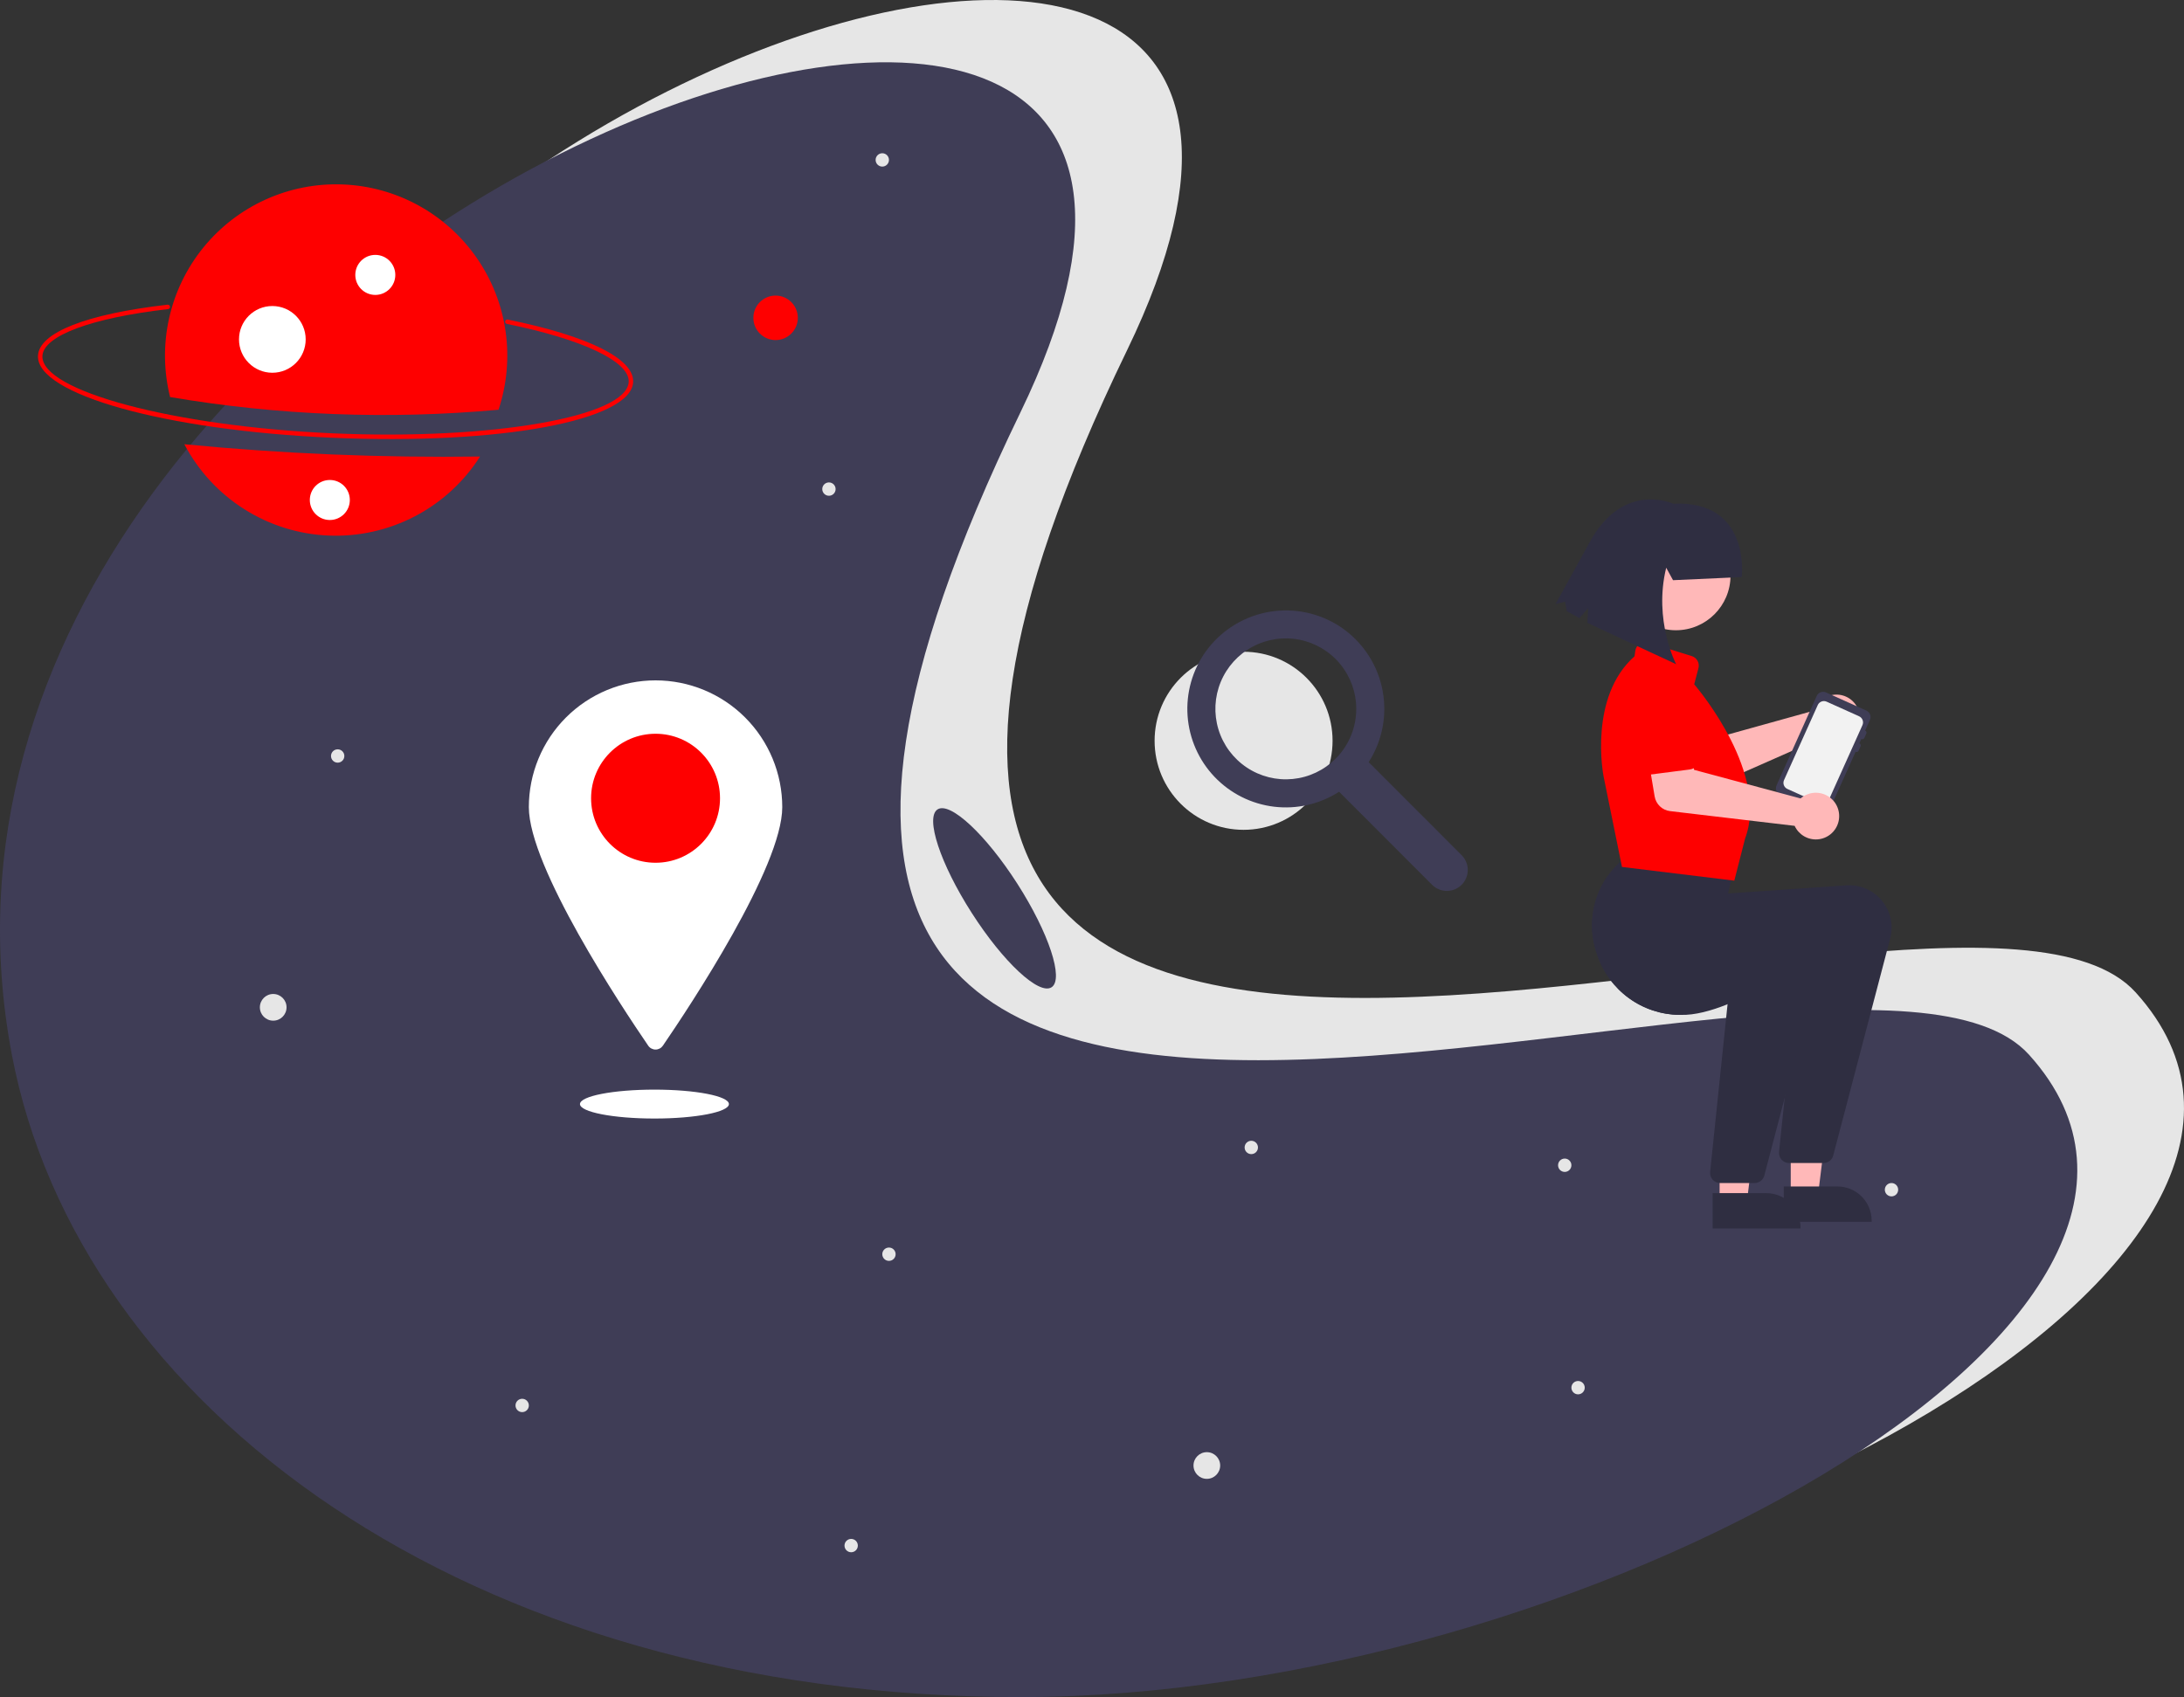 <svg width="615" height="478" viewBox="0 0 615 478" fill="none" xmlns="http://www.w3.org/2000/svg">
<rect x="0" y="0" width="615" height="478" fill="#333333" stroke="none"/>
<g clip-path="url(#clip0)">
<path d="M350.184 233.728C364.023 233.728 375.241 222.5 375.241 208.65C375.241 194.801 364.023 183.573 350.184 183.573C336.345 183.573 325.127 194.801 325.127 208.65C325.127 222.5 336.345 233.728 350.184 233.728Z" fill="#E6E6E6"/>
<path d="M411.594 240.876L385.409 214.67C387.416 211.545 388.776 208.049 389.409 204.389C390.041 200.729 389.933 196.979 389.091 193.361C388.249 189.744 386.69 186.332 384.506 183.329C382.323 180.325 379.559 177.791 376.379 175.876C370.39 172.295 363.277 171.096 356.447 172.516C349.617 173.936 343.569 177.871 339.501 183.542C335.758 188.795 333.96 195.189 334.416 201.625C334.873 208.061 337.556 214.137 342.004 218.808C346.451 223.478 352.386 226.453 358.787 227.219C365.189 227.985 371.657 226.496 377.08 223.006L403.265 249.212C404.37 250.317 405.867 250.937 407.429 250.937C408.99 250.936 410.488 250.315 411.592 249.21C412.696 248.105 413.317 246.606 413.317 245.043C413.318 243.481 412.698 241.982 411.594 240.876ZM376.102 213.692C372.857 216.939 368.588 218.96 364.022 219.41C359.455 219.86 354.874 218.712 351.059 216.16C347.244 213.609 344.43 209.813 343.098 205.418C341.766 201.024 341.998 196.303 343.754 192.061C345.51 187.818 348.681 184.316 352.728 182.151C356.775 179.986 361.446 179.293 365.947 180.189C370.447 181.085 374.498 183.514 377.409 187.064C380.32 190.614 381.911 195.064 381.911 199.656C381.914 202.263 381.402 204.845 380.406 207.254C379.409 209.663 377.946 211.85 376.102 213.692Z" fill="#3F3D56"/>
<path d="M601.407 279.531C668.373 353.647 474.251 460.459 317.396 460.459C160.541 460.459 52.022 377.699 33.385 279.531C-11.804 41.509 418.4 -109.777 317.396 98.604C170.171 402.343 548.67 221.164 601.407 279.531Z" fill="#E6E6E6"/>
<path d="M571.361 297.072C638.327 371.188 444.205 478 287.35 478C130.495 478 21.976 395.24 3.339 297.072C-41.85 59.05 388.354 -92.236 287.35 116.145C140.125 419.884 518.624 238.705 571.361 297.072Z" fill="#3F3D56"/>
<path d="M93.64 123.304C46.651 121.233 10.217 111.089 10.696 100.21C10.983 93.687 24.282 88.442 47.181 85.82C47.263 85.81 47.346 85.816 47.426 85.839C47.505 85.861 47.58 85.899 47.645 85.95C47.709 86.001 47.763 86.065 47.803 86.137C47.844 86.209 47.869 86.289 47.879 86.371C47.888 86.453 47.881 86.536 47.858 86.615C47.835 86.695 47.797 86.769 47.745 86.833C47.694 86.898 47.63 86.951 47.558 86.991C47.485 87.031 47.406 87.056 47.324 87.065C25.752 89.535 12.196 94.593 11.947 100.265C11.514 110.103 48.95 120.08 93.695 122.052C138.441 124.024 176.608 117.378 177.041 107.54C177.291 101.844 164.148 95.596 142.74 91.234C142.659 91.218 142.582 91.186 142.514 91.14C142.445 91.094 142.387 91.035 142.341 90.966C142.296 90.897 142.264 90.82 142.248 90.739C142.232 90.659 142.233 90.575 142.249 90.495C142.266 90.414 142.298 90.337 142.344 90.269C142.39 90.2 142.449 90.142 142.518 90.097C142.587 90.051 142.664 90.02 142.745 90.004C142.826 89.989 142.909 89.989 142.989 90.006C165.712 94.636 178.58 101.047 178.292 107.595C177.813 118.474 140.63 125.374 93.64 123.304Z" fill="#FE0000"/>
<path d="M51.906 125.126C55.837 132.599 61.66 138.909 68.793 143.423C75.925 147.936 84.117 150.496 92.549 150.847C100.981 151.197 109.356 149.325 116.838 145.418C124.32 141.512 130.645 135.707 135.182 128.585C107.381 128.96 79.58 127.805 51.906 125.126Z" fill="#FE0000"/>
<path d="M140.38 115.407C142.746 108.306 143.428 100.75 142.371 93.339C141.315 85.928 138.55 78.865 134.294 72.709C130.039 66.552 124.41 61.472 117.853 57.869C111.296 54.266 103.991 52.24 96.517 51.952C89.043 51.663 81.604 53.119 74.789 56.205C67.974 59.291 61.97 63.922 57.253 69.731C52.536 75.541 49.234 82.37 47.61 89.677C45.986 96.984 46.083 104.57 47.895 111.833C78.439 117.022 109.527 118.224 140.38 115.407Z" fill="#FE0000"/>
<path d="M105.683 83.069C108.795 83.069 111.317 80.545 111.317 77.431C111.317 74.317 108.795 71.793 105.683 71.793C102.572 71.793 100.05 74.317 100.05 77.431C100.05 80.545 102.572 83.069 105.683 83.069Z" fill="white"/>
<path d="M76.689 104.99C81.875 104.99 86.079 100.783 86.079 95.593C86.079 90.403 81.875 86.196 76.689 86.196C71.504 86.196 67.3 90.403 67.3 95.593C67.3 100.783 71.504 104.99 76.689 104.99Z" fill="white"/>
<path d="M218.401 95.785C221.858 95.785 224.661 92.98 224.661 89.52C224.661 86.061 221.858 83.256 218.401 83.256C214.944 83.256 212.142 86.061 212.142 89.52C212.142 92.98 214.944 95.785 218.401 95.785Z" fill="#FE0000"/>
<path d="M76.933 287.482C79.008 287.482 80.689 285.8 80.689 283.724C80.689 281.648 79.008 279.965 76.933 279.965C74.859 279.965 73.178 281.648 73.178 283.724C73.178 285.8 74.859 287.482 76.933 287.482Z" fill="#E6E6E6"/>
<path d="M339.838 416.534C341.912 416.534 343.594 414.851 343.594 412.775C343.594 410.699 341.912 409.017 339.838 409.017C337.764 409.017 336.082 410.699 336.082 412.775C336.082 414.851 337.764 416.534 339.838 416.534Z" fill="#E6E6E6"/>
<path d="M95.087 214.813C96.124 214.813 96.965 213.972 96.965 212.934C96.965 211.896 96.124 211.054 95.087 211.054C94.05 211.054 93.209 211.896 93.209 212.934C93.209 213.972 94.05 214.813 95.087 214.813Z" fill="#E6E6E6"/>
<path d="M250.325 355.141C251.362 355.141 252.203 354.299 252.203 353.261C252.203 352.223 251.362 351.382 250.325 351.382C249.288 351.382 248.447 352.223 248.447 353.261C248.447 354.299 249.288 355.141 250.325 355.141Z" fill="#E6E6E6"/>
<path d="M532.634 336.973C533.671 336.973 534.512 336.132 534.512 335.094C534.512 334.056 533.671 333.214 532.634 333.214C531.597 333.214 530.756 334.056 530.756 335.094C530.756 336.132 531.597 336.973 532.634 336.973Z" fill="#E6E6E6"/>
<path d="M444.374 392.729C445.411 392.729 446.252 391.887 446.252 390.849C446.252 389.811 445.411 388.97 444.374 388.97C443.337 388.97 442.496 389.811 442.496 390.849C442.496 391.887 443.337 392.729 444.374 392.729Z" fill="#E6E6E6"/>
<path d="M352.357 325.07C353.395 325.07 354.235 324.229 354.235 323.191C354.235 322.153 353.395 321.312 352.357 321.312C351.32 321.312 350.479 322.153 350.479 323.191C350.479 324.229 351.32 325.07 352.357 325.07Z" fill="#E6E6E6"/>
<path d="M233.424 139.637C234.461 139.637 235.302 138.796 235.302 137.758C235.302 136.72 234.461 135.878 233.424 135.878C232.387 135.878 231.546 136.72 231.546 137.758C231.546 138.796 232.387 139.637 233.424 139.637Z" fill="#E6E6E6"/>
<path d="M248.447 46.921C249.484 46.921 250.325 46.08 250.325 45.041C250.325 44.004 249.484 43.162 248.447 43.162C247.41 43.162 246.569 44.004 246.569 45.041C246.569 46.08 247.41 46.921 248.447 46.921Z" fill="#E6E6E6"/>
<path d="M239.684 437.207C240.721 437.207 241.561 436.366 241.561 435.328C241.561 434.29 240.721 433.448 239.684 433.448C238.646 433.448 237.806 434.29 237.806 435.328C237.806 436.366 238.646 437.207 239.684 437.207Z" fill="#E6E6E6"/>
<path d="M147.042 397.74C148.079 397.74 148.92 396.899 148.92 395.861C148.92 394.823 148.079 393.981 147.042 393.981C146.005 393.981 145.164 394.823 145.164 395.861C145.164 396.899 146.005 397.74 147.042 397.74Z" fill="#E6E6E6"/>
<path d="M440.618 330.082C441.655 330.082 442.496 329.241 442.496 328.203C442.496 327.165 441.655 326.323 440.618 326.323C439.581 326.323 438.74 327.165 438.74 328.203C438.74 329.241 439.581 330.082 440.618 330.082Z" fill="#E6E6E6"/>
<path d="M92.877 146.466C95.988 146.466 98.51 143.942 98.51 140.828C98.51 137.714 95.988 135.19 92.877 135.19C89.765 135.19 87.243 137.714 87.243 140.828C87.243 143.942 89.765 146.466 92.877 146.466Z" fill="white"/>
<path d="M220.279 227.342C220.279 244.182 194.264 283.421 186.662 294.528C186.432 294.864 186.124 295.139 185.765 295.329C185.406 295.518 185.005 295.618 184.599 295.618C184.192 295.618 183.792 295.518 183.433 295.329C183.073 295.139 182.765 294.864 182.536 294.528C174.934 283.421 148.919 244.182 148.919 227.342C148.919 222.653 149.842 218.009 151.635 213.677C153.428 209.345 156.056 205.408 159.369 202.093C162.683 198.777 166.616 196.146 170.945 194.352C175.274 192.557 179.913 191.634 184.599 191.634C189.284 191.634 193.924 192.557 198.253 194.352C202.582 196.146 206.515 198.777 209.828 202.093C213.141 205.408 215.77 209.345 217.563 213.677C219.356 218.009 220.279 222.653 220.279 227.342Z" fill="white"/>
<path d="M184.599 243.004C194.625 243.004 202.752 234.87 202.752 224.836C202.752 214.803 194.625 206.669 184.599 206.669C174.574 206.669 166.446 214.803 166.446 224.836C166.446 234.87 174.574 243.004 184.599 243.004Z" fill="#FE0000"/>
<path d="M184.286 315.047C195.867 315.047 205.256 313.224 205.256 310.975C205.256 308.726 195.867 306.903 184.286 306.903C172.705 306.903 163.316 308.726 163.316 310.975C163.316 313.224 172.705 315.047 184.286 315.047Z" fill="white"/>
<path d="M511.319 199.165C511.161 199.473 511.026 199.793 510.918 200.122L481.008 208.44L475.617 203.161L466.594 210.26L475.228 220.534C475.926 221.364 476.874 221.945 477.929 222.19C478.985 222.435 480.092 222.331 481.083 221.893L513.393 207.619C514.489 208.38 515.791 208.79 517.125 208.793C518.459 208.796 519.763 208.392 520.863 207.635C521.962 206.879 522.805 205.805 523.28 204.557C523.755 203.309 523.839 201.946 523.521 200.649C523.203 199.352 522.498 198.183 521.499 197.297C520.501 196.411 519.257 195.85 517.932 195.689C516.608 195.528 515.266 195.774 514.084 196.395C512.903 197.016 511.939 197.982 511.319 199.165H511.319Z" fill="#FFB8B8"/>
<path d="M479.954 208.927L468.727 217.673C468.408 217.921 468.039 218.098 467.645 218.192C467.251 218.285 466.841 218.292 466.444 218.212C466.047 218.133 465.672 217.968 465.345 217.731C465.017 217.493 464.744 217.188 464.545 216.835L457.567 204.476C456.304 202.834 455.744 200.756 456.009 198.701C456.273 196.645 457.342 194.778 458.98 193.509C460.619 192.241 462.693 191.675 464.748 191.934C466.802 192.194 468.671 193.259 469.942 194.895L480.169 204.664C480.462 204.944 480.691 205.283 480.841 205.66C480.991 206.036 481.058 206.44 481.037 206.845C481.017 207.25 480.909 207.645 480.722 208.004C480.536 208.364 480.273 208.679 479.954 208.927V208.927Z" fill="#FE0000"/>
<path d="M514.188 195.028L525.573 200.154C526.05 200.369 526.422 200.765 526.607 201.254C526.792 201.743 526.776 202.286 526.562 202.763L525.214 205.761C525.372 205.833 525.496 205.965 525.558 206.128C525.619 206.291 525.614 206.472 525.543 206.631L525.004 207.83C524.932 207.989 524.8 208.113 524.638 208.175C524.475 208.236 524.294 208.231 524.135 208.16L523.596 209.36C523.755 209.432 523.878 209.563 523.94 209.726C524.002 209.889 523.997 210.07 523.926 210.229L523.387 211.428C523.315 211.587 523.183 211.711 523.02 211.773C522.857 211.835 522.677 211.829 522.518 211.758L515.239 227.95C515.024 228.427 514.629 228.799 514.14 228.985C513.652 229.171 513.109 229.154 512.632 228.94L501.247 223.813C500.771 223.599 500.399 223.203 500.213 222.714C500.028 222.225 500.044 221.682 500.259 221.205L511.581 196.018C511.796 195.541 512.191 195.168 512.68 194.983C513.168 194.797 513.711 194.814 514.188 195.028Z" fill="#3F3D56"/>
<path d="M503.315 222.218L512.448 226.335C512.905 226.539 513.426 226.555 513.894 226.377C514.363 226.2 514.743 225.844 514.951 225.388L519.17 215.997L520.635 212.742L524.452 204.246C524.656 203.789 524.671 203.27 524.494 202.802C524.317 202.333 523.962 201.954 523.506 201.747L520.635 200.452L514.366 197.631C513.909 197.426 513.389 197.412 512.921 197.591C512.453 197.769 512.075 198.127 511.87 198.584L508.177 206.798L503.972 216.149L502.369 219.719C502.164 220.176 502.149 220.696 502.326 221.164C502.503 221.633 502.859 222.012 503.315 222.218Z" fill="#F2F2F2"/>
<path d="M484.23 338.567L491.904 338.567L495.555 308.942L484.229 308.943L484.23 338.567Z" fill="#FFB8B8"/>
<path d="M482.272 336.06L497.386 336.06H497.386C498.651 336.06 499.903 336.309 501.072 336.793C502.24 337.278 503.302 337.988 504.197 338.883C505.091 339.778 505.8 340.84 506.284 342.01C506.768 343.179 507.018 344.433 507.017 345.698V346.012L482.273 346.013L482.272 336.06Z" fill="#2F2E41"/>
<path d="M504.261 336.688L511.935 336.688L515.587 307.063L504.26 307.064L504.261 336.688Z" fill="#FFB8B8"/>
<path d="M502.304 334.18L517.417 334.18H517.417C518.682 334.18 519.935 334.429 521.103 334.913C522.272 335.398 523.334 336.108 524.228 337.003C525.122 337.898 525.832 338.96 526.316 340.13C526.8 341.299 527.049 342.553 527.049 343.819V344.132L502.304 344.133L502.304 334.18Z" fill="#2F2E41"/>
<path d="M449.807 269.052C451.442 273.903 454.543 278.125 458.682 281.134C462.82 284.143 467.79 285.79 472.905 285.848L473.293 285.854C477.255 285.967 481.906 284.689 486.47 282.853C495.483 279.226 504.14 273.419 506.438 271.821L502.544 309.277L500.967 324.463C500.927 324.856 500.97 325.253 501.093 325.628C501.215 326.003 501.415 326.349 501.679 326.642C501.944 326.935 502.266 327.17 502.626 327.331C502.987 327.492 503.377 327.575 503.771 327.576H513.492C514.116 327.577 514.722 327.37 515.215 326.99C515.709 326.609 516.063 326.075 516.221 325.471L532.271 264.297C532.753 262.466 532.791 260.547 532.384 258.698C531.977 256.849 531.136 255.124 529.93 253.665C528.724 252.206 527.189 251.055 525.45 250.308C523.712 249.561 521.821 249.239 519.933 249.369L486.595 251.655L488.923 242.334L459.165 240.354L459.078 240.417C458.364 240.937 457.669 241.482 457.006 242.052C455.347 243.456 453.876 245.069 452.63 246.85C450.401 250.047 448.98 253.737 448.489 257.604C447.997 261.47 448.449 265.399 449.807 269.052Z" fill="#2F2E41"/>
<path d="M449.807 269.052C451.442 273.903 454.543 278.125 458.682 281.134C462.82 284.143 467.79 285.79 472.905 285.847C477.796 283.37 482.516 280.568 487.033 277.459L486.47 282.853L481.562 330.101C481.522 330.494 481.565 330.89 481.688 331.266C481.811 331.641 482.01 331.986 482.275 332.28C482.539 332.573 482.861 332.808 483.222 332.969C483.582 333.13 483.972 333.213 484.366 333.214H494.088C494.711 333.215 495.317 333.008 495.811 332.627C496.304 332.247 496.658 331.713 496.817 331.109L502.544 309.277L512.866 269.935C513.348 268.104 513.387 266.185 512.979 264.336C512.572 262.487 511.731 260.761 510.525 259.302C509.32 257.843 507.784 256.693 506.046 255.946C504.307 255.199 502.416 254.877 500.529 255.007L467.19 257.293L469.519 247.971L452.63 246.85C450.401 250.047 448.98 253.737 448.489 257.603C447.997 261.47 448.449 265.398 449.807 269.052Z" fill="#2F2E41"/>
<path d="M456.963 244.213L456.739 244.186L451.547 218.635C451.502 218.413 447.258 196.375 460.271 184.854L460.497 183.277C460.555 182.873 460.7 182.487 460.922 182.145C461.143 181.803 461.436 181.513 461.781 181.295C462.125 181.077 462.512 180.937 462.916 180.883C463.32 180.83 463.731 180.865 464.12 180.985L476.379 184.791C477.073 185.005 477.657 185.479 478.01 186.115C478.362 186.75 478.455 187.498 478.269 188.2L477.077 192.737C478.73 194.679 498.181 218.116 491.406 236.173L488.371 248.045L456.963 244.213Z" fill="#FE0000"/>
<path d="M507.867 224.272C507.574 224.456 507.296 224.664 507.035 224.892L477.053 216.837L475.093 209.549L463.716 211.072L465.933 224.312C466.112 225.381 466.633 226.364 467.418 227.112C468.202 227.86 469.208 228.333 470.284 228.46L505.358 232.607C505.915 233.82 506.828 234.835 507.976 235.517C509.123 236.198 510.451 236.514 511.782 236.421C513.113 236.329 514.385 235.834 515.428 235.001C516.471 234.168 517.235 233.036 517.62 231.758C518.005 230.479 517.992 229.114 517.582 227.843C517.173 226.572 516.386 225.456 515.327 224.643C514.269 223.83 512.988 223.359 511.655 223.293C510.322 223.227 509.001 223.568 507.867 224.272H507.867Z" fill="#FFB8B8"/>
<path d="M475.898 216.721L461.788 218.54C461.387 218.591 460.979 218.556 460.592 218.436C460.206 218.315 459.849 218.113 459.548 217.843C459.247 217.572 459.007 217.24 458.845 216.869C458.684 216.497 458.604 216.095 458.612 215.69L458.881 201.498C458.628 199.441 459.2 197.367 460.473 195.732C461.745 194.096 463.614 193.032 465.669 192.774C467.723 192.515 469.797 193.082 471.435 194.351C473.072 195.62 474.14 197.487 474.404 199.543L478.249 213.159C478.359 213.549 478.384 213.958 478.321 214.358C478.259 214.758 478.111 215.141 477.888 215.479C477.665 215.817 477.372 216.102 477.028 216.317C476.685 216.531 476.299 216.669 475.898 216.721Z" fill="#FE0000"/>
<path d="M471.926 177.517C480.417 177.517 487.3 170.628 487.3 162.131C487.3 153.633 480.417 146.744 471.926 146.744C463.435 146.744 456.552 153.633 456.552 162.131C456.552 170.628 463.435 177.517 471.926 177.517Z" fill="#FFB8B8"/>
<path d="M471.117 163.416L469.192 159.908C465.546 174.775 471.986 187.08 471.986 187.08L446.99 175.427L447.228 171.292L444.755 174.101L441.201 172.141L440.731 169.46L438.049 170.125L447.841 152.341C457.345 135.418 471.161 141.879 471.161 141.879C493.142 140.833 490.458 162.537 490.458 162.537L471.117 163.416Z" fill="#2F2E41"/>
<path d="M296.105 278.079C299.65 275.804 295.339 262.745 286.477 248.909C277.615 235.074 267.557 225.702 264.012 227.976C260.467 230.25 264.778 243.31 273.64 257.145C282.503 270.981 292.561 280.353 296.105 278.079Z" fill="#3F3D56"/>
</g>
<defs>
<clipPath id="clip0">
<rect width="615" height="478" fill="white"/>
</clipPath>
</defs>
</svg>
